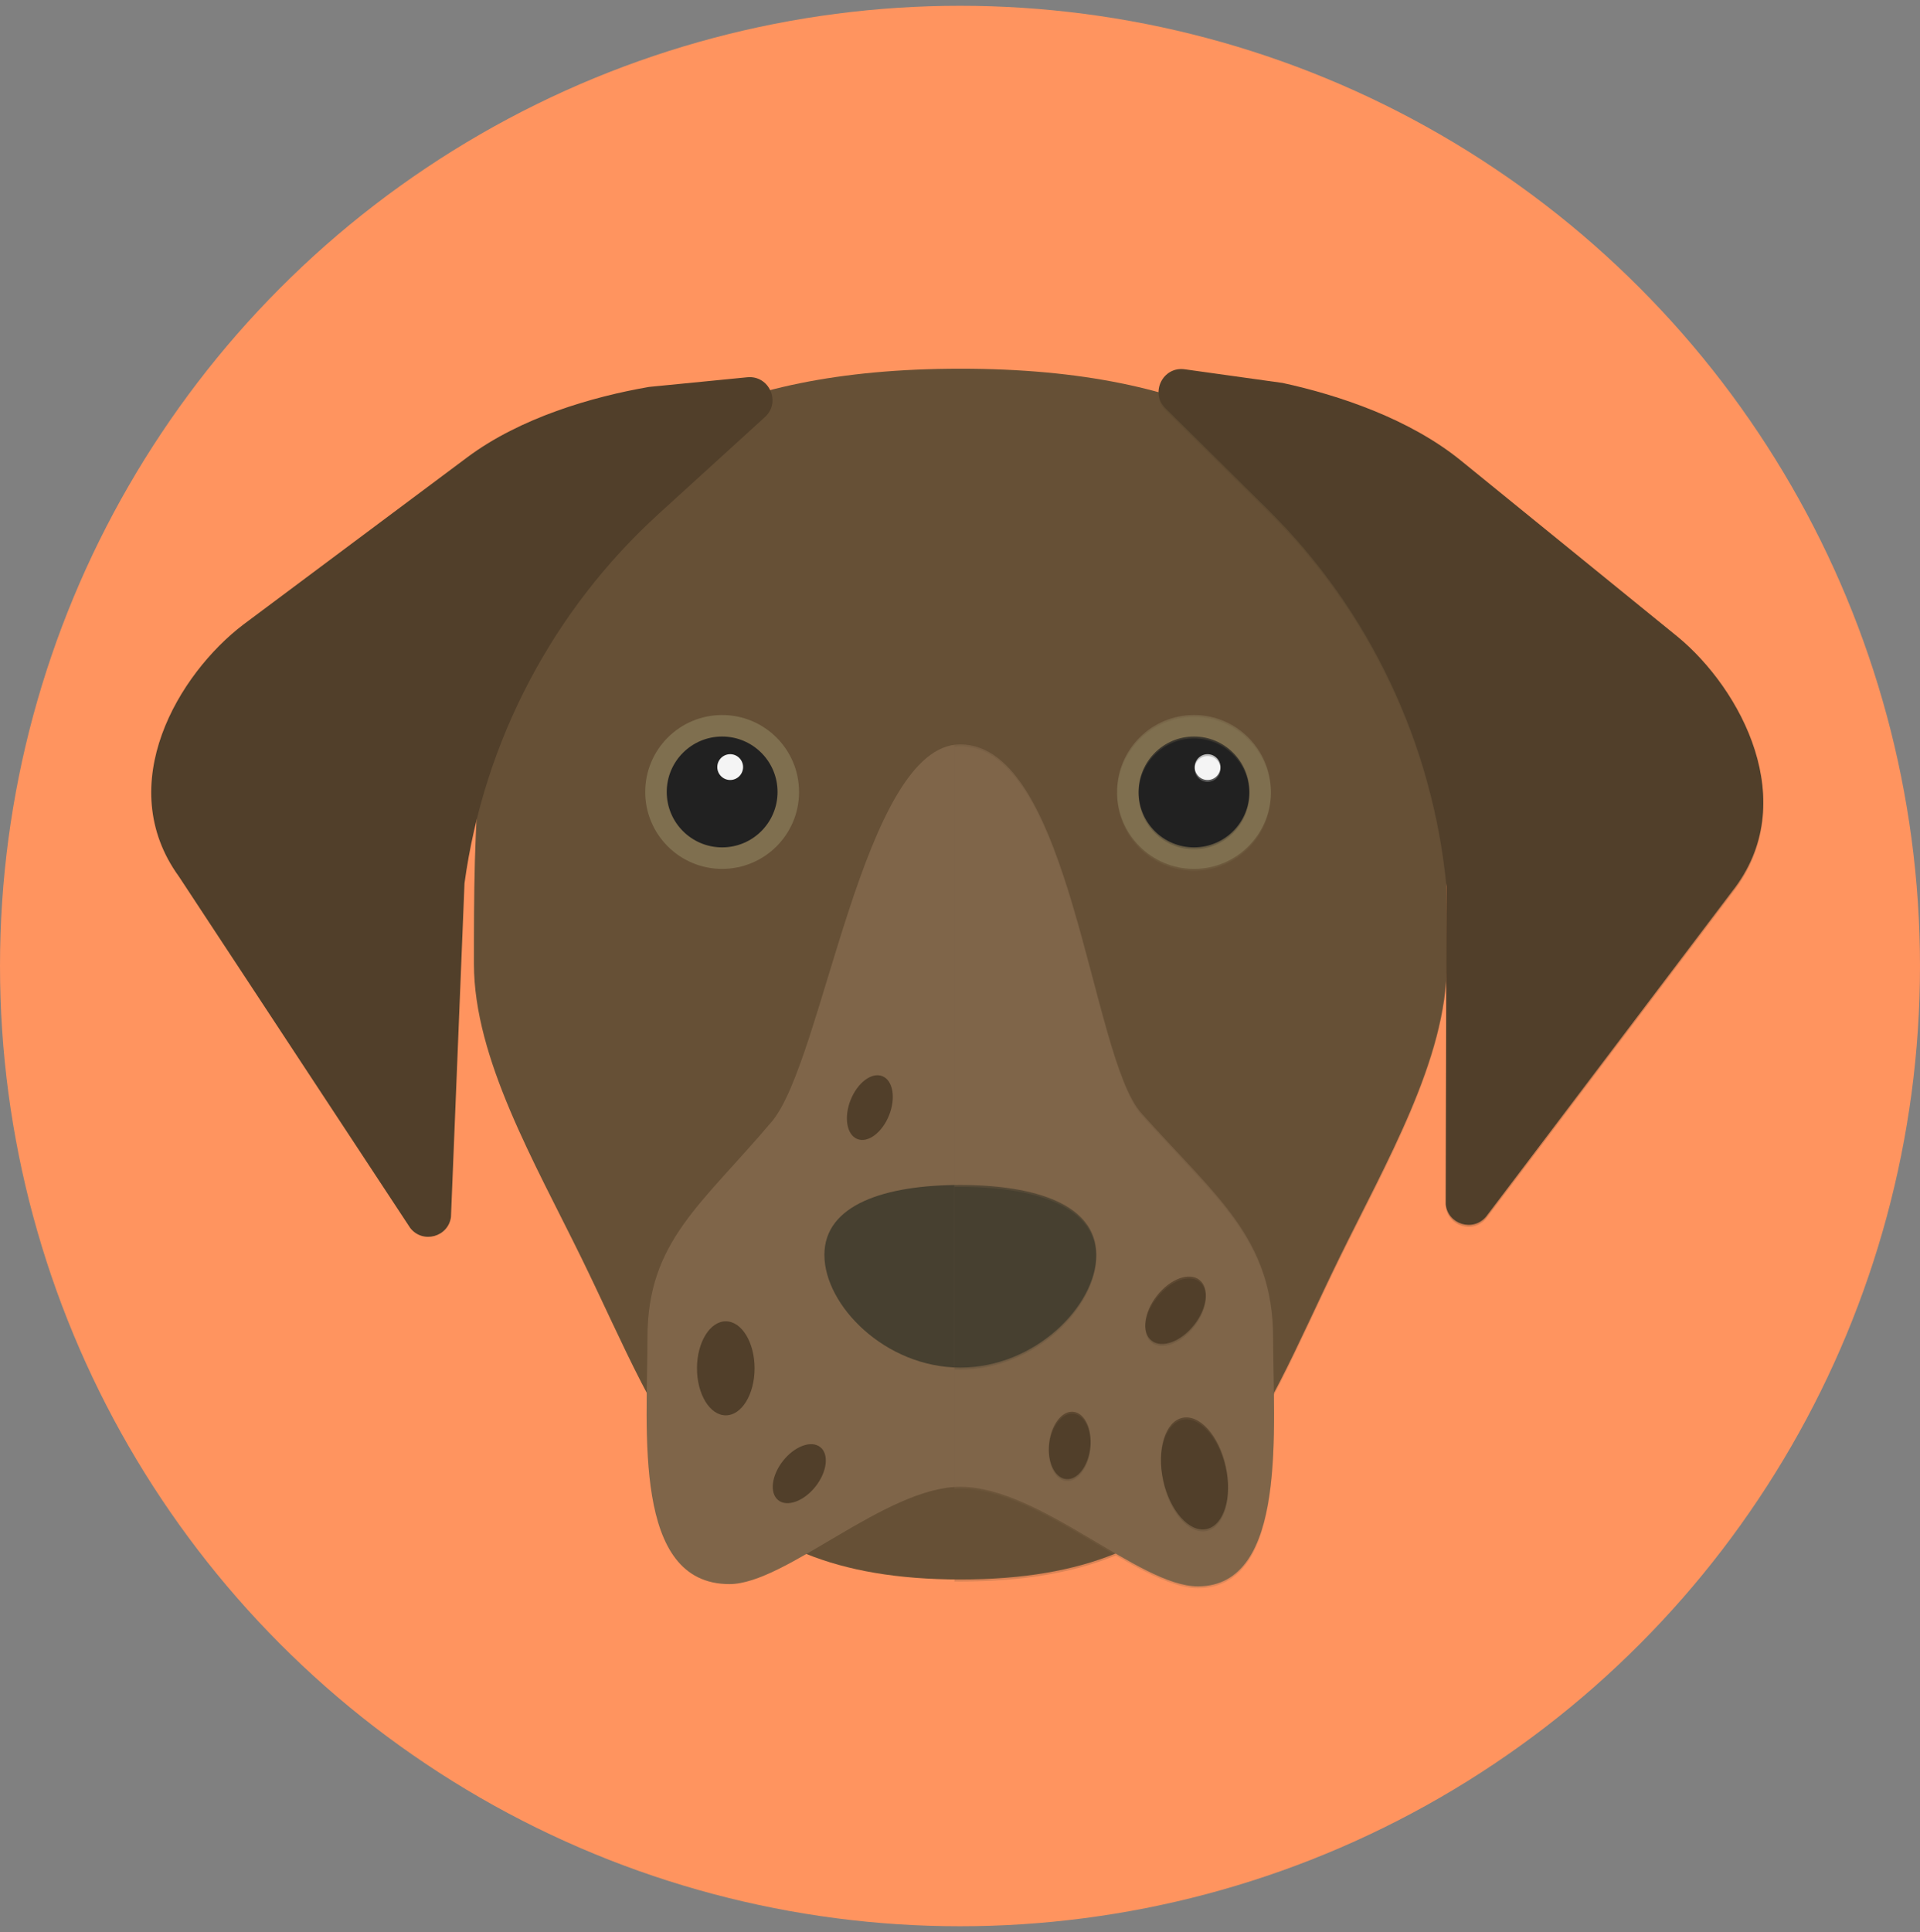 <?xml version="1.0" encoding="utf-8"?>
<!-- Generator: Adobe Illustrator 23.0.1, SVG Export Plug-In . SVG Version: 6.00 Build 0)  -->
<svg version="1.1" id="Layer_1" xmlns="http://www.w3.org/2000/svg" xmlns:xlink="http://www.w3.org/1999/xlink" x="0px" y="0px"
	 viewBox="0 0 332 334" style="enable-background:new 0 0 332 334;" xml:space="preserve">
<rect x="0" y="0" width="332" height="334" fill="#808080" stroke="none"/>
<style type="text/css">
	.st0{fill:#FF945F;}
	.st1{fill:#665036;}
	.st2{fill:#7F6549;}
	.st3{fill:#513F2A;}
	.st4{fill:#474030;}
	.st5{fill:#7F6F4F;}
	.st6{fill:#212121;}
	.st7{fill:#F4F4F4;}
	.st8{opacity:0.25;}
</style>
<g id="german_x5F_shorthaired_x5F_pointer">
	<circle id="bckgrd_17_" class="st0" cx="166" cy="167" r="166"/>
	<path id="head_11_" class="st1" d="M250.17,166.64c0,16.35-10.53,34.37-18.6,50.86c-14.86,30.37-21.67,55.55-65.51,55.55
		c-43.82,0-50.65-25.18-65.51-55.55c-8.07-16.49-18.6-34.51-18.6-50.86c0-46.46,0-102.9,84.12-102.9S250.17,120.19,250.17,166.64z"
		/>
	<path id="snout_12_" class="st2" d="M220.14,231.2c0,15.22,2.64,43.04-13.01,43.04c-10.14,0-27.34-17.21-41.08-17.21
		c-12.89,0-30.19,16.82-39.91,16.82c-16.82,0-14.18-26.58-14.18-42.65c0-16.64,9.41-22.98,21.5-37.31
		c8.95-10.6,15.76-65.2,32.58-65.2c19.17,0,22.58,53.93,31.32,63.74C210.18,206.81,220.14,213.99,220.14,231.2z"/>
	<g id="spots">
		<ellipse class="st3" cx="125.5" cy="236.55" rx="4.98" ry="8.13"/>
		
			<ellipse transform="matrix(0.62 -0.785 0.785 0.62 -147.445 205.193)" class="st3" cx="138.11" cy="254.81" rx="5.85" ry="3.58"/>
		
			<ellipse transform="matrix(0.11 -0.994 0.994 0.11 -83.703 406.21)" class="st3" cx="184.92" cy="249.83" rx="5.85" ry="3.58"/>
		
			<ellipse transform="matrix(0.37 -0.929 0.929 0.37 -83.047 260.38)" class="st3" cx="150.4" cy="191.4" rx="5.85" ry="3.58"/>
		
			<ellipse transform="matrix(0.62 -0.785 0.785 0.62 -100.576 245.525)" class="st3" cx="203.18" cy="226.59" rx="6.68" ry="4.09"/>
		
			<ellipse transform="matrix(0.977 -0.213 0.213 0.977 -49.473 49.753)" class="st3" cx="206.5" cy="254.81" rx="5.54" ry="9.84"/>
	</g>
	<path id="nose_4_" class="st4" d="M189.57,216.94c0,8.72-10.53,19.48-23.51,19.48c-12.99,0-23.51-10.76-23.51-19.48
		c0-8.72,10.53-12.09,23.51-12.09C179.04,204.85,189.57,208.22,189.57,216.94z"/>
	<g id="ears_21_">
		<g>
			<g>
				<path class="st3" d="M129.22,65.22l-17,1.67c-9.87,1.71-22.24,5.32-31.41,12.16l-38.69,28.89
					c-11.23,8.51-22.71,27.71-11.17,43.61l39.98,60.73c2.15,2.77,6.58,1.58,7.05-1.89l2.34-57.7c3.37-24.57,15.26-47.18,33.59-63.87
					l18.36-16.72C135.09,69.52,133.01,64.85,129.22,65.22z"/>
			</g>
			<g>
				<path class="st3" d="M204.85,63.84l16.92,2.36c9.8,2.12,22.01,6.23,30.88,13.45l37.47,30.45c10.87,8.96,21.55,28.62,9.37,44.03
					l-42.53,56.21c-2.26,2.68-6.64,1.31-6.97-2.18l0.13-54.92c-2.35-24.69-13.3-47.77-30.94-65.2l-17.66-17.46
					C198.81,67.9,201.08,63.31,204.85,63.84z"/>
			</g>
		</g>
	</g>
	<g id="eyes_9_">
		<g id="left_x5F_eye_4_">
			<circle class="st5" cx="124.87" cy="136.91" r="13.3"/>
			<circle class="st6" cx="124.87" cy="136.91" r="9.58"/>
			<circle class="st7" cx="126.26" cy="132.61" r="2.23"/>
		</g>
		<g id="right_x5F_eye_9_">
			<circle class="st5" cx="206.46" cy="136.91" r="13.3"/>
			<circle class="st6" cx="206.46" cy="136.91" r="9.58"/>
			<circle class="st7" cx="208.81" cy="132.61" r="2.23"/>
		</g>
	</g>
	<g id="shadow_42_" class="st8">
		<path class="st1" d="M166.05,64.08c-0.34,0-0.68,0-1.02,0.01v209.3c0.34,0,0.68,0.01,1.02,0.01c43.85,0,50.65-25.18,65.51-55.55
			c8.07-16.49,18.6-34.51,18.6-50.86C250.17,120.52,250.17,64.08,166.05,64.08z"/>
		<path class="st2" d="M220.14,231.53c0-17.21-9.96-24.39-22.77-38.77c-8.74-9.81-12.15-63.74-31.32-63.74
			c-0.35,0-0.69,0.03-1.02,0.07v128.29c0.34-0.02,0.68-0.04,1.02-0.04c13.74,0,30.94,17.21,41.08,17.21
			C222.78,274.57,220.14,246.75,220.14,231.53z"/>
		<g id="spots_1_">
			
				<ellipse transform="matrix(0.11 -0.994 0.994 0.11 -84.033 406.505)" class="st3" cx="184.92" cy="250.17" rx="5.85" ry="3.58"/>
			
				<ellipse transform="matrix(0.62 -0.785 0.785 0.62 -100.837 245.652)" class="st3" cx="203.18" cy="226.93" rx="6.68" ry="4.09"/>
			
				<ellipse transform="matrix(0.977 -0.213 0.213 0.977 -49.543 49.761)" class="st3" cx="206.5" cy="255.15" rx="5.54" ry="9.84"/>
		</g>
		<path class="st4" d="M166.05,205.18c-0.34,0-0.68,0-1.02,0.01v31.54c0.34,0.01,0.68,0.03,1.02,0.03
			c12.99,0,23.51-10.76,23.51-19.48C189.57,208.55,179.04,205.18,166.05,205.18z"/>
		<g id="ears_17_">
			<g>
				<g>
					<path class="st3" d="M204.85,64.17l16.92,2.36c9.8,2.12,22.01,6.23,30.88,13.45l37.47,30.45c10.87,8.96,21.55,28.62,9.37,44.03
						l-42.53,56.21c-2.26,2.68-6.64,1.31-6.97-2.18l0.13-54.92c-2.35-24.69-13.3-47.77-30.94-65.2l-17.66-17.46
						C198.81,68.23,201.08,63.64,204.85,64.17z"/>
				</g>
			</g>
		</g>
		<g id="eyes_8_">
			<g id="right_x5F_eye_8_">
				<circle class="st5" cx="206.46" cy="137.24" r="13.3"/>
				<circle class="st6" cx="206.46" cy="137.24" r="9.58"/>
				<circle class="st7" cx="208.81" cy="132.94" r="2.23"/>
			</g>
		</g>
	</g>
</g>
</svg>
